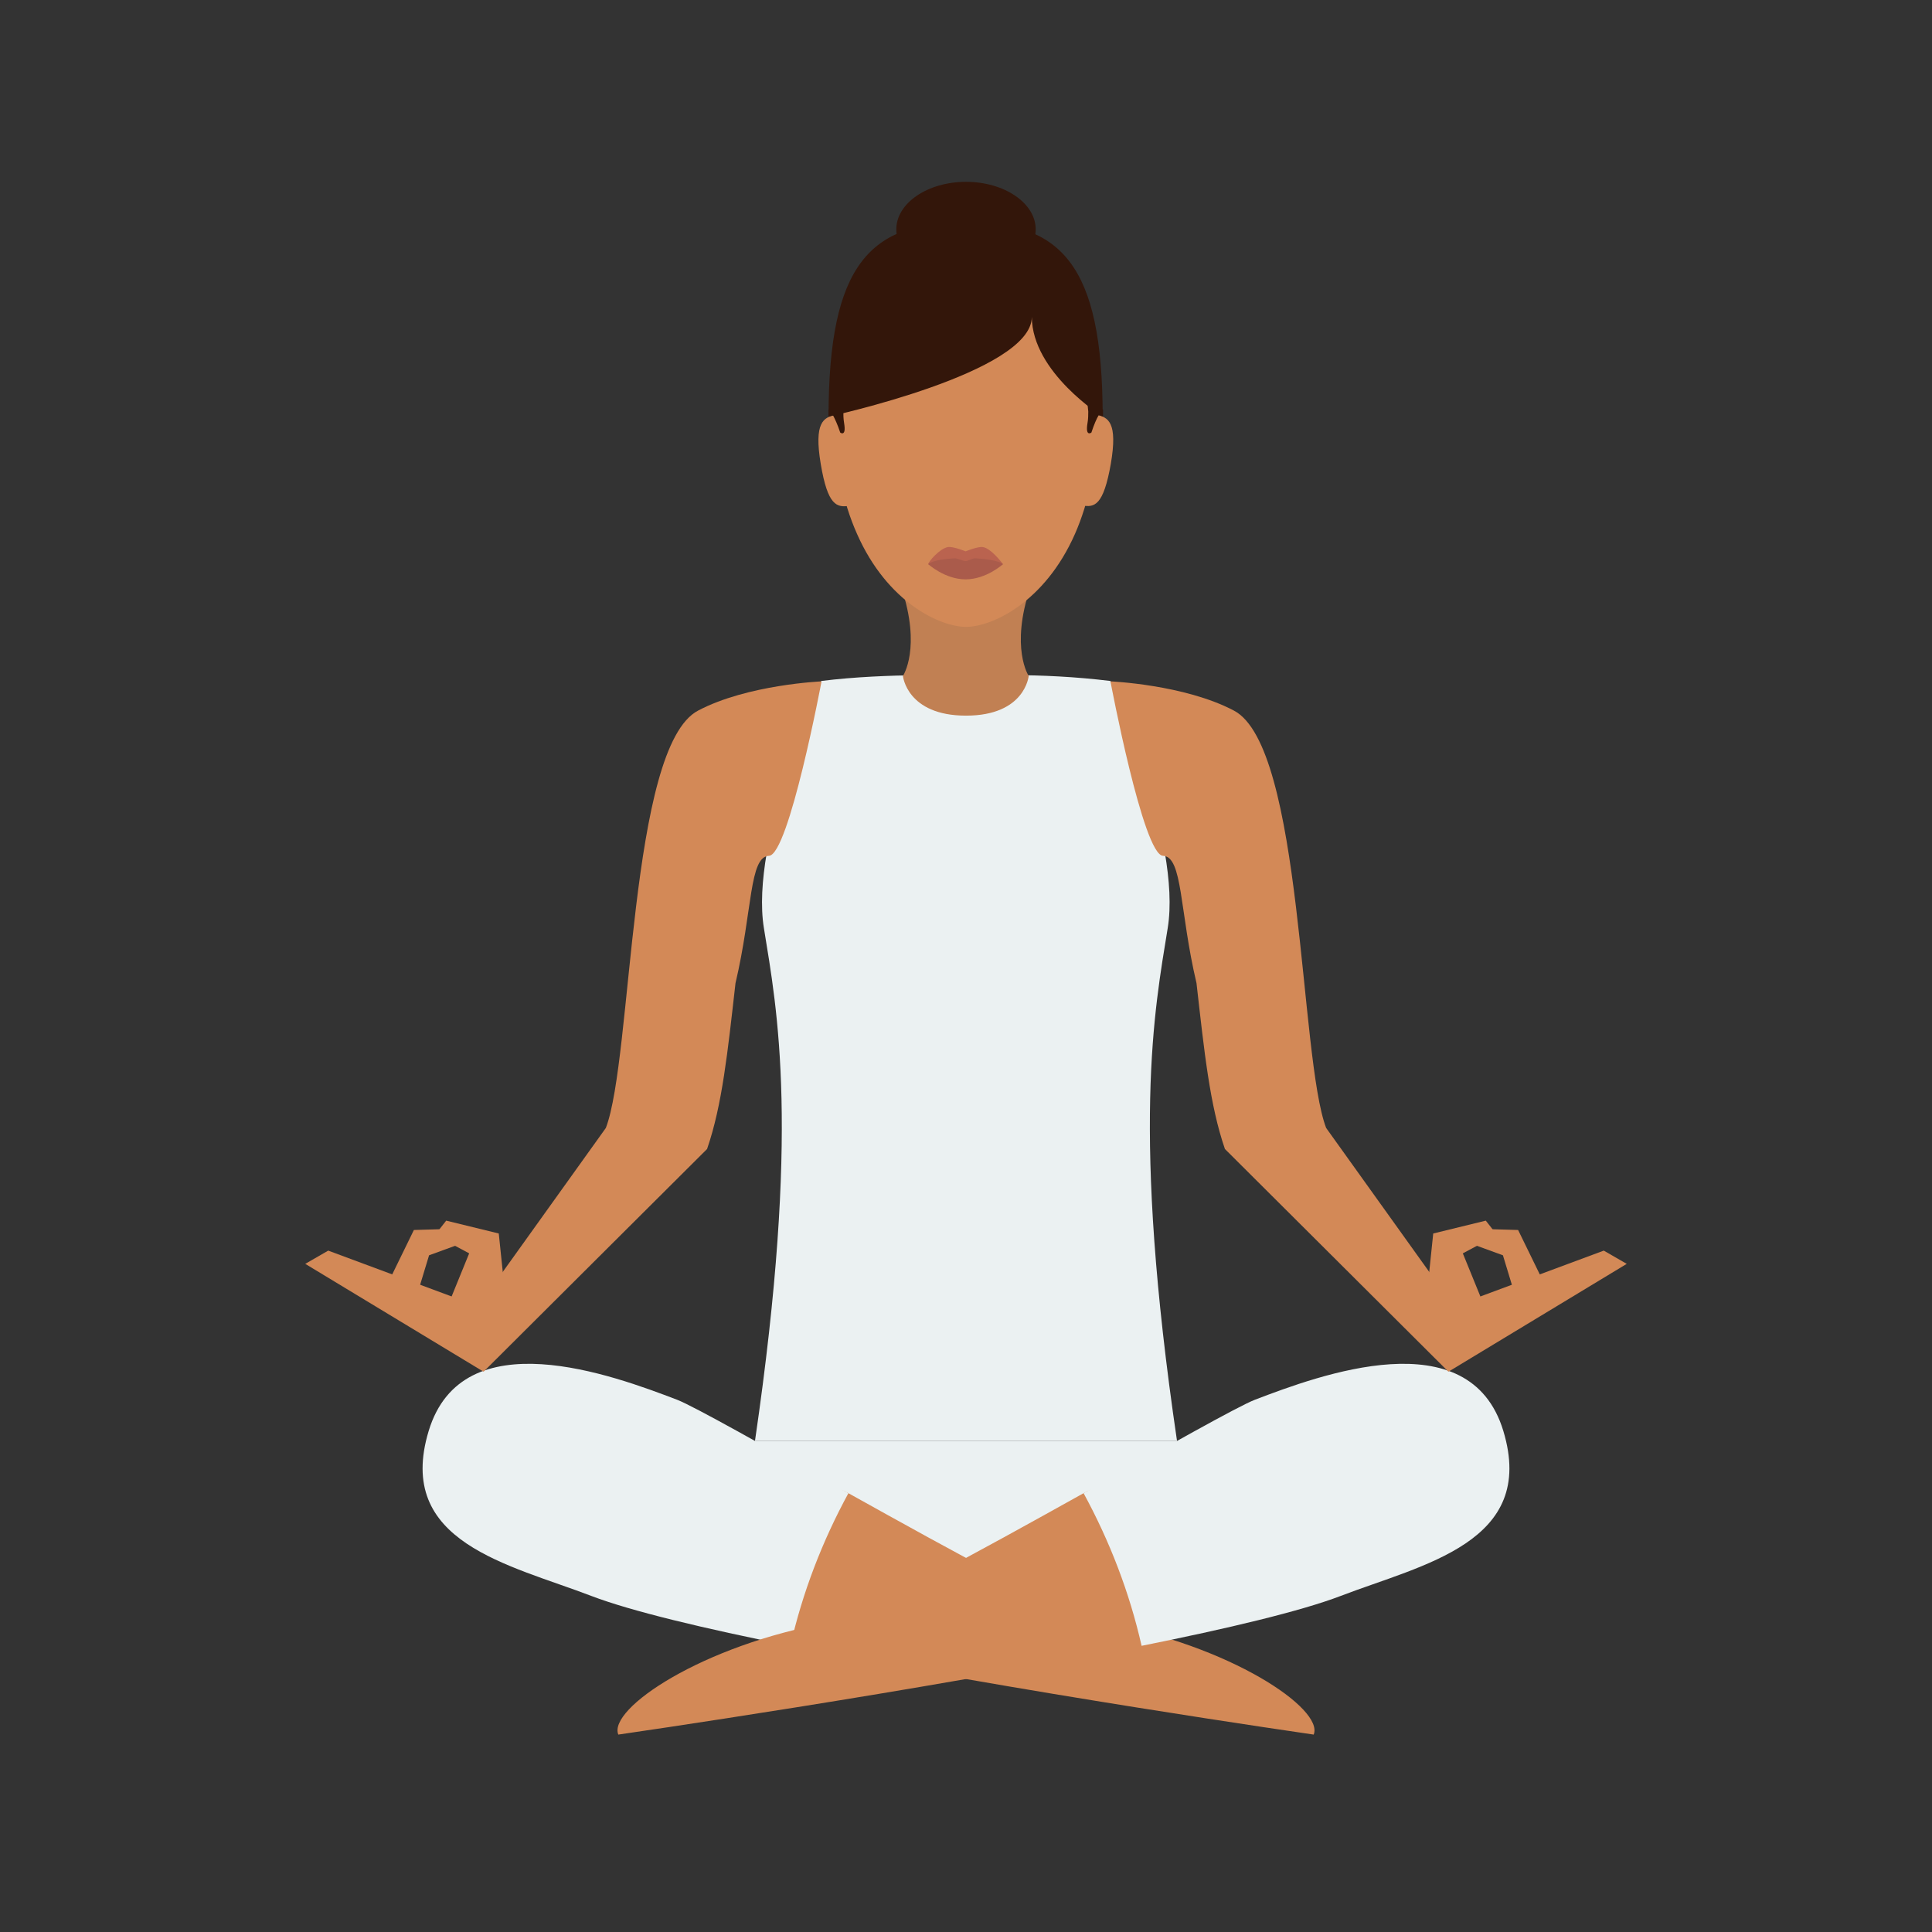 <?xml version="1.0" encoding="UTF-8" standalone="no"?>
<!-- Generator: Adobe Illustrator 19.0.0, SVG Export Plug-In . SVG Version: 6.00 Build 0)  -->

<svg
   xmlns:dc="http://purl.org/dc/elements/1.1/"
   xmlns:cc="http://creativecommons.org/ns#"
   xmlns:rdf="http://www.w3.org/1999/02/22-rdf-syntax-ns#"
   xmlns:svg="http://www.w3.org/2000/svg"
   xmlns="http://www.w3.org/2000/svg"
   xmlns:sodipodi="http://sodipodi.sourceforge.net/DTD/sodipodi-0.dtd"
   xmlns:inkscape="http://www.inkscape.org/namespaces/inkscape"
   version="1.1"
   id="Layer_1"
   x="0px"
   y="0px"
   viewBox="0 0 496.2 496.2"
   style="enable-background:new 0 0 496.2 496.2;"
   xml:space="preserve"
   sodipodi:docname="relax.svg"
   inkscape:version="0.92.1 r"><rect x="0" y="0" width="496.2" height="496.2" fill="#333333" stroke="none"/><defs
     id="defs101" /><sodipodi:namedview
     pagecolor="#ffffff"
     bordercolor="#666666"
     borderopacity="1"
     objecttolerance="10"
     gridtolerance="10"
     guidetolerance="10"
     inkscape:pageopacity="0"
     inkscape:pageshadow="2"
     inkscape:window-width="1908"
     inkscape:window-height="1023"
     id="namedview99"
     showgrid="false"
     inkscape:zoom="1.3452414"
     inkscape:cx="256.70647"
     inkscape:cy="216.19958"
     inkscape:window-x="0"
     inkscape:window-y="30"
     inkscape:window-maximized="1"
     inkscape:current-layer="Layer_1" /><polygon
     style="fill:#EBF1F2;"
     points="193.9,370.1 196.2,390.4 248.1,403.4 299.9,390.4 302.3,370.1 "
     id="polygon10" /><path
     style="fill:#D38957;"
     d="M217.9,383.5c26.9,15,57.4,31.8,65.2,33.2c32.8,5.8,57,22.2,54.3,28.8c0,0-77.6-11.2-134.5-22.7  C180.9,418.4,197,371.9,217.9,383.5z"
     id="path12" /><path
     style="fill:#EBF1F2;"
     d="M217.9,383.5c-20.9-11.7-39.6-22.3-44-24c-16.5-6.3-55.1-20.7-63.8,8s20.7,34.3,41.8,42.4  c10.2,3.9,29.1,8.4,51.1,12.8C206.1,409,211.2,395.8,217.9,383.5z"
     id="path14" /><path
     style="fill:#D38957;"
     d="M278.3,383.5c-26.9,15-57.4,31.8-65.2,33.2c-32.8,5.8-57,22.2-54.3,28.8c0,0,77.6-11.2,134.5-22.7  C315.2,418.4,299.1,371.9,278.3,383.5z"
     id="path16" /><g
     id="g22"><path
       style="fill:#EBF1F2;"
       d="M278.3,383.5c20.9-11.7,39.6-22.3,44-24c16.5-6.3,55.1-20.7,63.8,8c8.7,28.7-20.7,34.3-41.8,42.4   c-10.2,3.9-29.1,8.4-51.1,12.8C290.1,409,285,395.8,278.3,383.5z"
       id="path18" /><path
       style="fill:#EBF1F2;"
       d="M299.9,238.4c3.7-22.5-14.7-63.5-14.7-63.5c-8.9-1.1-17.9-1.5-24.9-1.5h-24.6   c-7,0.1-16,0.4-24.8,1.5c0,0-18.4,41-14.7,63.5c3.4,21,9.4,51.7-2.3,131.7h54.2l0,0h54.2C290.5,290.1,296.5,259.4,299.9,238.4z"
       id="path20" /></g><g
     id="g36"><path
       style="fill:#D38957;"
       d="M124.2,352.3l-45.8-27.7l5.9-3.4l38.5,14.3l32.8-45.8c6.9-18,5.9-97.9,23.7-107.2   C192,175.8,211,175,211,175s-8.4,44.6-13.5,44.8s-4.2,14.1-8.6,32.7c-2,17.6-3.4,31.3-7.3,42.6L124.2,352.3z"
       id="path24" /><polygon
       style="fill:#D38957;"
       points="130.2,337 115,335.4 120.5,321.9 111.7,317.2 114.6,313.5 128.1,316.8  "
       id="polygon26" /><polygon
       style="fill:#D38957;"
       points="98.2,332.5 106.8,333.6 110.2,322.4 117.6,319.7 116.7,315.6 106.3,315.9  "
       id="polygon28" /><path
       style="fill:#D38957;"
       d="M372,352.3l45.8-27.7l-5.9-3.4l-38.5,14.3l-32.8-45.8c-6.9-18-5.9-97.9-23.7-107.2   c-12.7-6.7-31.7-7.5-31.7-7.5s8.4,44.6,13.5,44.8c5.1,0.2,4.2,14.1,8.6,32.7c2,17.6,3.4,31.3,7.3,42.6L372,352.3z"
       id="path30" /><polygon
       style="fill:#D38957;"
       points="366,337 381.2,335.4 375.7,321.9 384.5,317.2 381.6,313.5 368.1,316.8  "
       id="polygon32" /><polygon
       style="fill:#D38957;"
       points="398,332.5 389.4,333.6 386,322.4 378.6,319.7 379.5,315.6 389.9,315.9  "
       id="polygon34" /></g><path
     style="fill:#C18053;"
     d="M264.6,150.9h-33.1c5.2,15.6,0.4,22.7,0.4,22.7s1,10.2,16.2,10.2s16.1-10.2,16.1-10.2  S259.4,166.4,264.6,150.9z"
     id="path38" /><path
     style="fill:#D38957;"
     d="M282,105.3c0-39.3-15.2-48.4-33.9-48.4s-34,9-34,48.4c0,13.3,2.4,23.7,6,31.8  c7.8,17.7,21.4,23.9,28,23.9s20.2-6.2,28-23.9C279.6,129.1,282,118.7,282,105.3z"
     id="path40" /><path
     style="fill:#BA634F;"
     d="M257.6,144.9c0,0-4.3,2.2-9.6,2.2c-5.3,0-9.6-2.2-9.6-2.2c0-0.6,3-4.1,5.1-4.4  c1.3-0.2,4.5,1.1,4.5,1.1s3.2-1.3,4.4-1.1C254.6,140.8,257.6,144.9,257.6,144.9z"
     id="path42" /><path
     style="fill:#AA5B4B;"
     d="M257.6,144.9c0,0-4.3,3.9-9.6,3.9c-5.3,0-9.6-3.9-9.6-3.9s1-1.2,6.6-1.5c0.9-0.1,2.2,0.7,3,0.7  c0.7,0,1.8-0.8,2.6-0.7C256.5,143.7,257.6,144.9,257.6,144.9z"
     id="path44" /><g
     id="g50"><path
       style="fill:#33160A;"
       d="M230.2,58.9c0-6.7,8-12.2,17.9-12.2S266,52.2,266,58.9s-8,12.2-17.9,12.2S230.2,65.7,230.2,58.9z"
       id="path46" /><path
       style="fill:#33160A;"
       d="M283.2,107c0-39.3-10.8-50-35.2-50s-35.2,10.7-35.2,50c0,0,52.2-11.3,52.2-25.6   C265.1,95.7,283.2,107,283.2,107z"
       id="path48" /></g><g
     id="g56"><path
       style="fill:#D38957;"
       d="M210.8,119.2c1.8,10.7,4.1,11.2,7.4,10.7l-3.5-23.3C211.5,107.1,209,108.5,210.8,119.2z"
       id="path52" /><path
       style="fill:#D38957;"
       d="M281.4,106.5l-3.5,23.3c3.2,0.6,5.5,0.1,7.4-10.7C287.1,108.5,284.7,107.1,281.4,106.5z"
       id="path54" /></g><g
     id="g62"><path
       style="fill:#33160A;"
       d="M216.8,108.7c-0.2-1.2-0.2-2.2-0.2-3c0-1.2,0.2-2,0.2-2l-4,1.5c0,0.6,0,1.2,0,1.8   c0,0,0.4-0.1,1.2-0.4h-0.1c0.5,0.9,1.2,2.4,1.9,4.5C215.8,111.1,217.4,112.3,216.8,108.7z"
       id="path58" /><path
       style="fill:#33160A;"
       d="M279.5,105.7c0,0.8,0,1.9-0.2,3c-0.6,3.6,1,2.4,1,2.4c0.7-2.1,1.3-3.5,1.9-4.5   c0.7,0.2,1.1,0.4,1.1,0.4c0-0.6,0-1.2,0-1.8l-4-1.5C279.3,103.7,279.4,104.5,279.5,105.7"
       id="path60" /></g><g
     id="g68" /><g
     id="g70" /><g
     id="g72" /><g
     id="g74" /><g
     id="g76" /><g
     id="g78" /><g
     id="g80" /><g
     id="g82" /><g
     id="g84" /><g
     id="g86" /><g
     id="g88" /><g
     id="g90" /><g
     id="g92" /><g
     id="g94" /><g
     id="g96" /></svg>